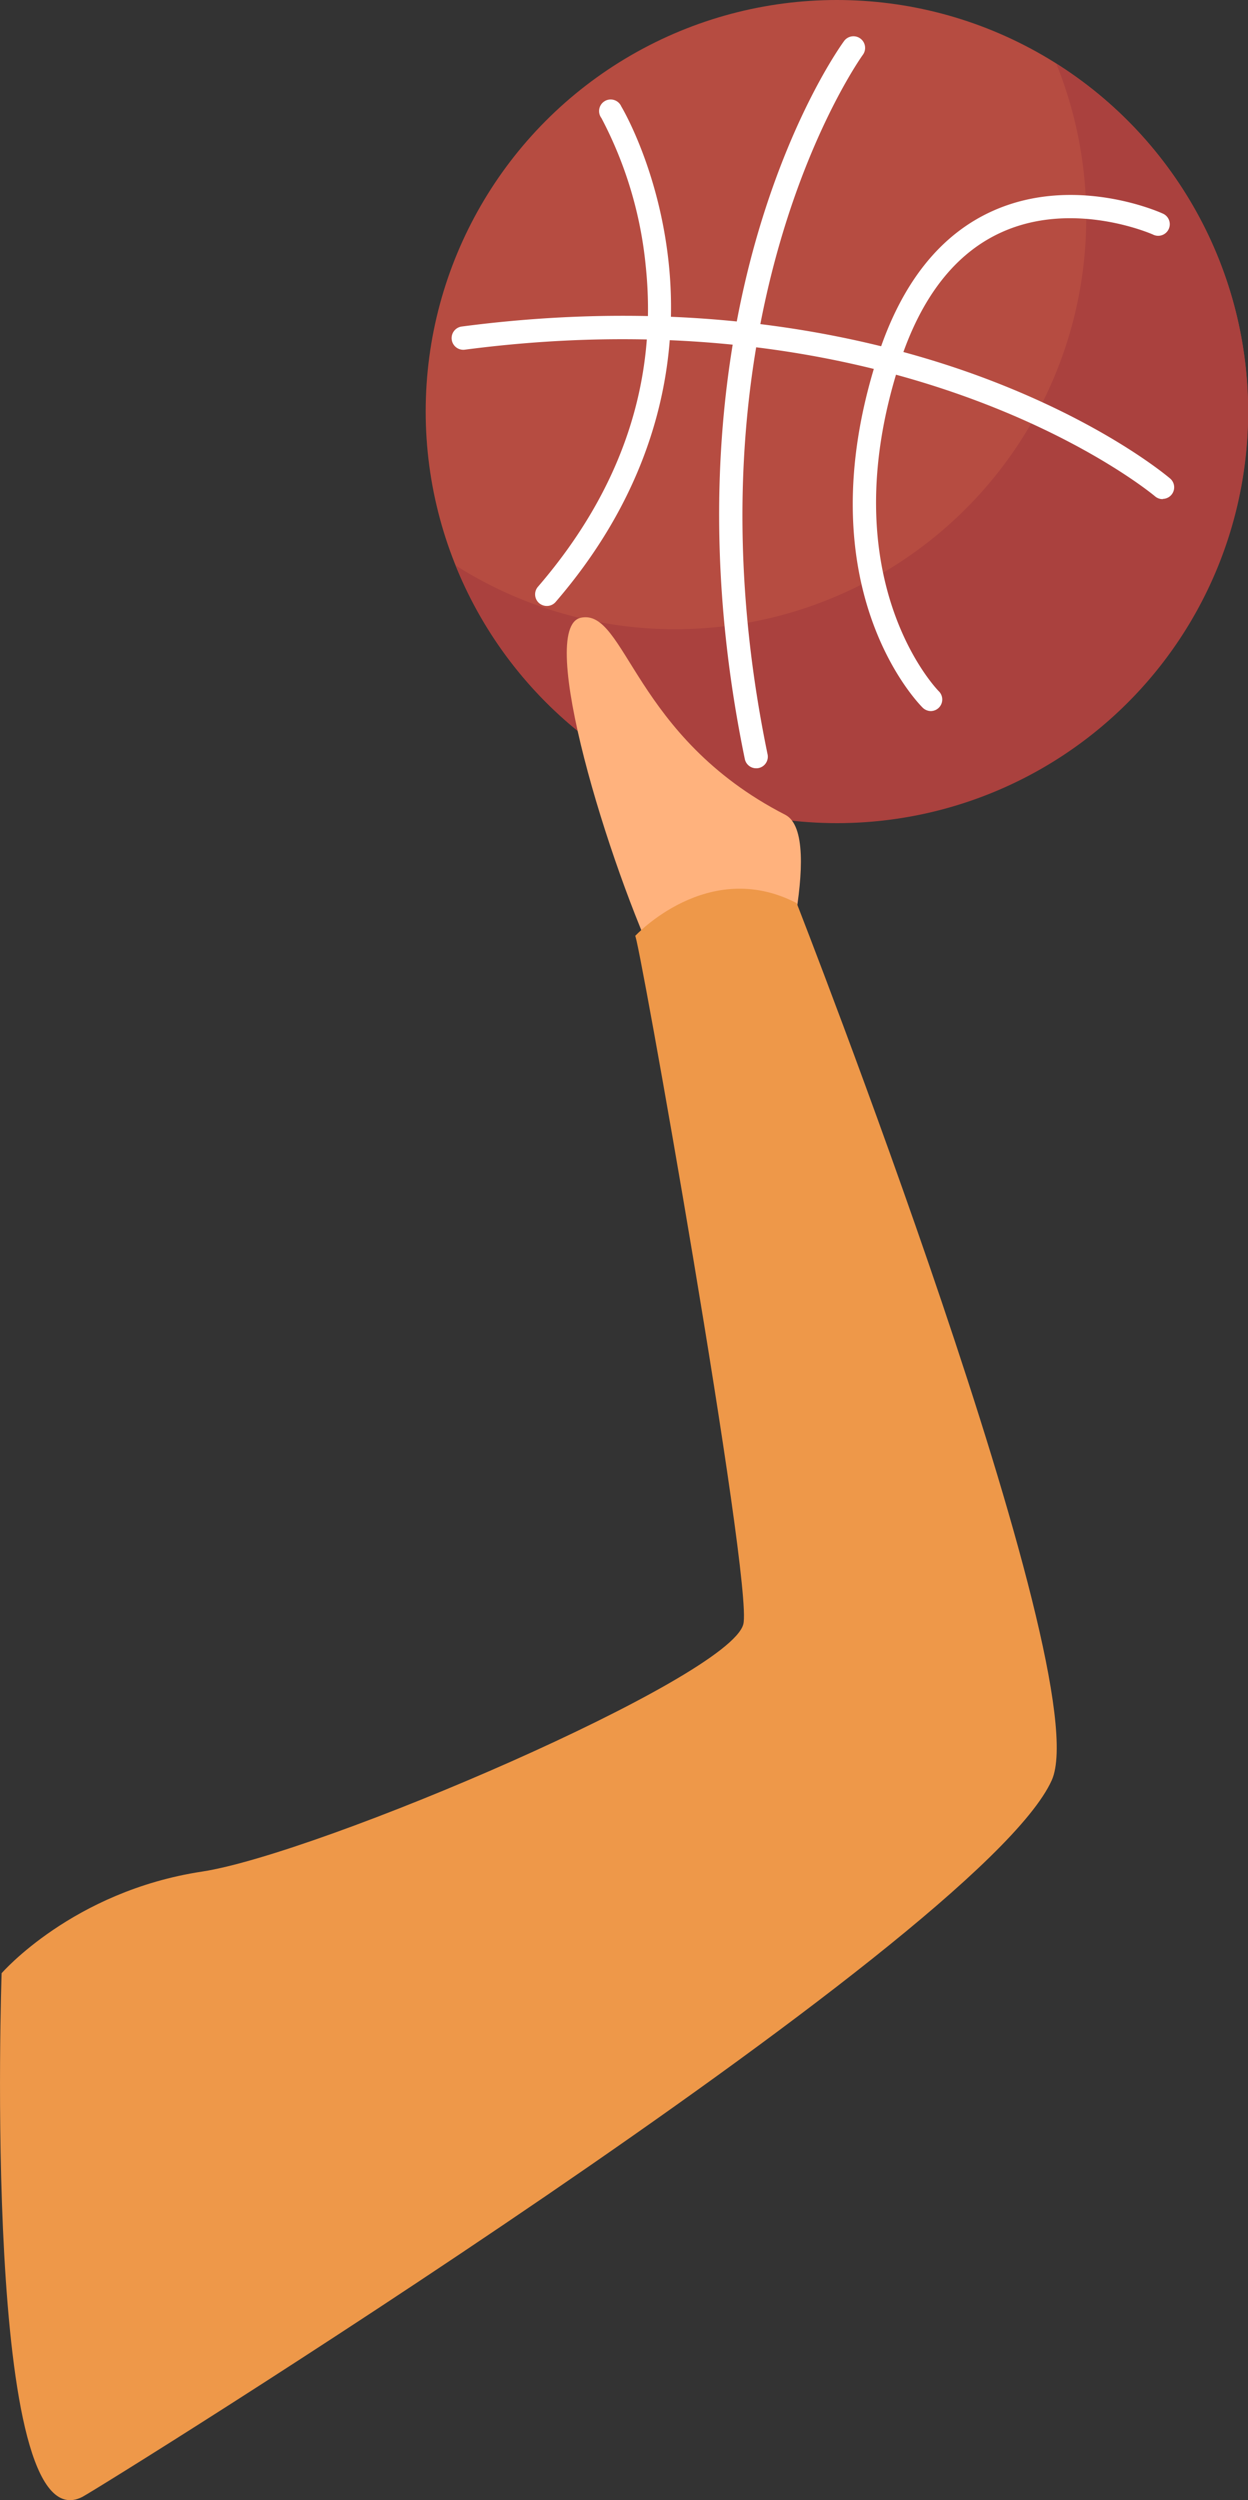<svg xmlns="http://www.w3.org/2000/svg" viewBox="0 0 215.51 431.48"><rect x="0" y="0" width="215.51" height="431.48" fill="#333333" stroke="none"/><g id="Layer_2" data-name="Layer 2"><g id="Layer_1-2" data-name="Layer 1"><circle cx="144.51" cy="71" r="71" style="fill:#b64c41"/><path d="M182.41,11a71,71,0,0,1-64.56,97.58,70.64,70.64,0,0,1-39.17-11A71,71,0,1,0,182.41,11Z" style="fill:#aa413e"/><path d="M130.62,132.59a2,2,0,0,1-2-1.59c-8.39-40.56-3.32-72,2.41-91.28,6.24-21,14.39-32.17,14.73-32.64A2,2,0,0,1,149,9.46c-.32.44-32.13,44.88-16.45,120.73a2,2,0,0,1-1.55,2.36A1.55,1.55,0,0,1,130.62,132.59Z" style="fill:#fff"/><path d="M200.79,86.14a2,2,0,0,1-1.33-.48c-.42-.36-42.4-35.35-119.2-25.31a2,2,0,1,1-.51-4c41.06-5.38,72.07,2,90.85,9.13,20.44,7.77,31,16.72,31.46,17.1a2,2,0,0,1-1.27,3.52Z" style="fill:#fff"/><path d="M160.78,122.72a2.05,2.05,0,0,1-1.44-.58c-.85-.84-20.56-21-7.79-60.58,4.08-12.66,10.81-21.14,20-25.21,14.06-6.23,28.59.21,29.2.49a2,2,0,1,1-1.65,3.64c-.13-.06-13.56-6-26-.46-8.09,3.59-14.08,11.25-17.79,22.76-12,37.3,6.61,56.33,6.8,56.51a2,2,0,0,1-1.37,3.43Z" style="fill:#fff"/><path d="M94.44,104.58a2.07,2.07,0,0,1-1.34-.49,2,2,0,0,1-.21-2.82c14.48-16.79,20.74-35.47,18.6-55.54a69,69,0,0,0-7.63-25.35,2,2,0,1,1,3.43-2c.27.44,6.44,10.94,8.16,26.79,1.59,14.63-.5,36.69-19.53,58.75A2,2,0,0,1,94.44,104.58Z" style="fill:#fff"/><path d="M133.59,174.44s9.11-30.2,2-33.83c-26.24-13.46-27.51-35.64-35.28-34s4.72,42.56,13.77,61.51S133.59,174.44,133.59,174.44Z" style="fill:#ffb27d"/><path d="M.28,340.54S12.55,326.39,34.88,323c20.19-3.08,91.06-33.36,93.48-42.69,1.79-6.87-18.52-121.3-18.69-118.77,0,0,12.58-13.63,27.9-5.68,0,0,52.19,133.29,44.05,151.38C169.11,335,17.24,429.37,14.21,430.92-3.16,439.77.28,340.54.28,340.54Z" style="fill:#ee9849"/></g></g></svg>